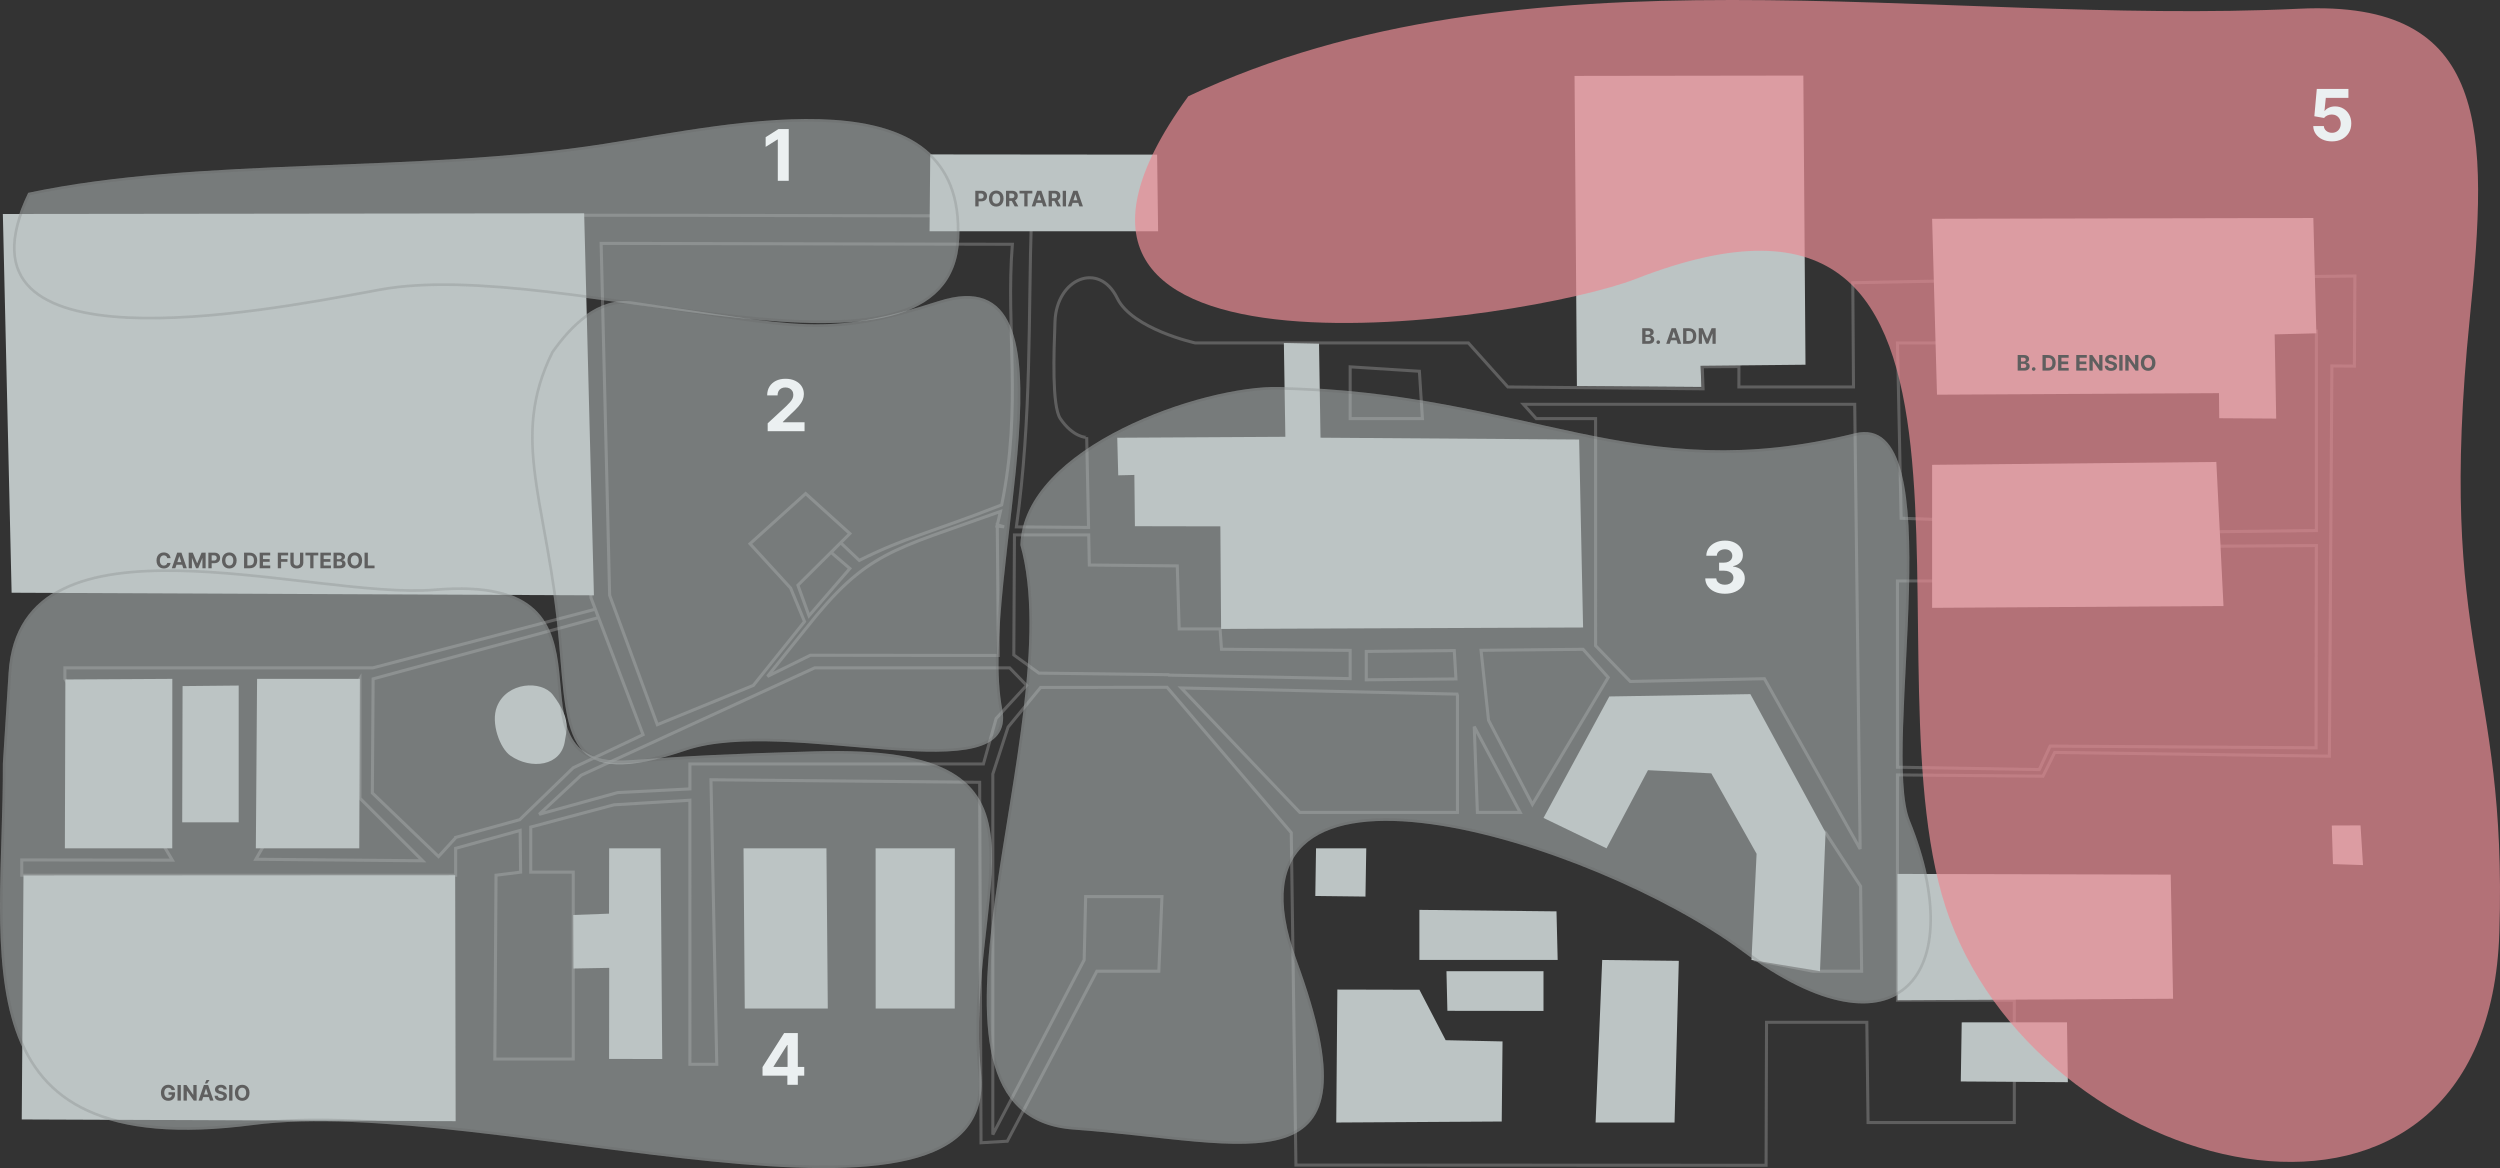 <svg width="931" height="435" viewBox="0 0 931 435" fill="none" xmlns="http://www.w3.org/2000/svg">
<rect x="0" y="0" width="931" height="435" fill="#333333" stroke="none"/>
<g clip-path="url(#clip0_266_116)">
<path d="M216.732 80.159L220.065 222.583L221.698 226.874L221.703 226.872L221.901 227.407L239.477 273.581L213.479 285.919L193.541 305.252L169.682 311.85V311.983L163.306 318.966L138.661 295.309L138.951 252.811L222.861 230.004L221.901 227.407L221.698 226.874L138.848 248.712H134.024H24.161V252.811L64.173 320.317L8.098 320.235V325.935H169.681V315.919L193.709 309.253L193.881 324.779L184.721 325.935L184.274 394.382H213.478V324.779H197.653V307.995L228.631 299.715L256.915 298.004L256.918 396.349H266.925L264.764 290.38L364.827 291.321L365.332 425.566L375.12 424.988L408.459 361.68H431.553L432.719 333.887H404.299L403.741 357.489L369.724 422.511V288.248L375.407 270.766L387.531 256.006L434.615 255.946L480.865 310.086L482.604 433.865L657.687 433.943L657.86 380.708L695.207 380.707L695.667 418.028H750.132V403.006L750.134 372.489L706.612 372.49V325.451V288.575L760.802 289.051L765.169 280.206L867.465 281.6L868.393 136.279L876.775 136.34L876.955 102.782L719.518 104.716L689.978 105.294L690.242 144.106H647.565L647.574 136.505L633.927 136.574L634.223 144.794L561.528 144.105L546.828 127.716H445.119C445.119 127.716 421.677 122.562 416.06 111.044C409.264 97.111 393.473 103.685 392.88 119.697C392.444 131.479 391.704 151.192 394.859 155.887C399.451 162.722 404.644 163.084 404.684 162.81L405.379 196.411L378.501 196.216C384.26 154.825 382.892 118.039 384.125 80.401C328.892 80.4 271.965 80.162 216.732 80.159V80.159ZM223.862 90.635L377.003 90.971C374.481 122.579 380.645 151.119 373.022 188.033C345.297 198.854 337.291 200.03 319.997 208.696L313.058 202.108L309.504 205.716L316.488 211.709L301.272 229.329L297.145 217.936L316.488 198.706L300.027 183.804L279.313 202.494L294.418 218.995L299.602 231.475L280.546 255.243L244.793 269.872L227.03 221.696L223.862 90.635ZM862.609 123.297V136.234V197.574L825.943 198.012L826.303 203.409L862.609 203.164L862.503 278.492L763.469 277.849L759.444 286.586L706.612 285.706V258.495V216.35L722.599 216.348L721.401 193.472L707.982 192.995L706.612 127.718H719.519L862.609 123.297ZM528.581 138.256L529.709 155.884H502.8V136.611L528.581 138.256ZM567.322 150.565H690.695L692.716 316.159L657.065 252.753L607.12 253.779L594.196 240.455L594.193 155.887H572.095L567.322 150.565ZM372.562 190.473C372.151 192.276 371.749 194.071 371.271 195.918L373.935 196.181L371.384 195.444L371.807 244.099L301.766 244.019L285.816 251.888L300.006 234.216C322.8 205.289 331.858 205.136 372.562 190.473H372.562ZM377.782 199.196H405.436L405.669 210.418L438.413 210.741L439.126 234.215H454.356L454.879 241.779L502.8 242.199V252.726L435.316 251.417L435.164 251.257L386.899 250.671L377.542 243.901L377.782 199.196ZM589.541 241.804L598.898 252.28L570.667 299.555L554.328 268.219L551.537 242.177L589.541 241.804ZM541.572 242.275L542.197 252.843L508.798 253.156V242.595L541.572 242.275ZM303.385 248.713H375.999L382.304 255.243L370.961 267.573L366.226 284.5H256.916V293.795L230.043 295.157L200.795 303.246L216.396 288.714L303.385 248.713ZM134.024 252.811V290.858V297.243L157.386 320.553L95.28 319.987L134.024 252.811ZM439.871 256.194L542.532 258.488V258.493L542.757 258.913V302.54H484.06L439.871 256.194ZM549.011 270.593L566.114 302.54H550.181L549.011 270.593ZM646.135 286.019L679.832 310.087L692.886 330.056L693.271 361.68H675.159L653.641 357.489L657.153 315.916L646.135 286.019Z" stroke="#5F5F5F" stroke-width="1.134" stroke-linecap="round"/>
<path d="M478.113 127.718L478.665 162.665L416.061 163.017L416.429 177.013L422.434 176.868L422.641 195.957L454.461 196.019L454.737 234.216L589.541 233.678L588.069 163.68L491.757 162.997L491.205 127.987L478.113 127.718Z" fill="#BCC4C4"/>
<path d="M586.363 28.27L587.238 143.754L633.599 144.106L633.3 136.218L672.367 135.824L671.562 28.145L586.363 28.27Z" fill="#BCC4C4"/>
<path d="M719.521 81.478L721.339 146.983L826.348 146.403L826.441 155.741L847.654 155.885L847.079 124.52L862.61 124.126L861.482 81.188L719.521 81.478Z" fill="#BCC4C4"/>
<path d="M719.521 173.109V226.358L828.027 225.675L825.358 172.032L719.521 173.109Z" fill="#BCC4C4"/>
<path d="M868.359 307.419L879.058 307.375L879.978 322.157L868.797 321.784L868.359 307.419Z" fill="#BCC4C4"/>
<path d="M808.377 325.7L809.251 371.931L706.635 372.49L706.611 325.452L808.377 325.7Z" fill="#BCC4C4"/>
<path d="M730.542 380.729L730.197 402.736L770.07 403.006L769.748 380.708L730.542 380.729Z" fill="#BCC4C4"/>
<path d="M498.03 368.513L497.619 418.03L559.243 417.651L559.542 387.828L538.367 387.37L528.592 368.589L498.03 368.513Z" fill="#BCC4C4"/>
<path d="M596.659 357.488L594.197 418.03H623.601L625.189 357.82L596.659 357.488Z" fill="#BCC4C4"/>
<path d="M598.269 315.917L574.801 304.601L599.304 259.364L651.832 258.494L679.832 310.004L677.762 361.68L652.246 357.488L654.155 317.954L637.29 287.997L613.707 286.816L598.269 315.917Z" fill="#BCC4C4"/>
<path d="M528.58 338.834V357.489H580.077L579.639 339.393L528.58 338.834Z" fill="#BCC4C4"/>
<path d="M538.662 361.68L539.007 376.431L574.8 376.474V361.682L538.662 361.68Z" fill="#BCC4C4"/>
<path d="M490.092 315.917L489.816 333.658L508.499 333.885L508.798 315.917H490.092Z" fill="#BCC4C4"/>
<path d="M276.889 315.917H307.765L308.272 375.582H277.349L276.889 315.917Z" fill="#BCC4C4"/>
<path d="M326.08 315.917H355.576L355.552 375.582H326.102L326.08 315.917Z" fill="#BCC4C4"/>
<path d="M8.744 326.018L8.1 416.886L169.685 417.528L169.501 325.936L137.44 325.95L8.744 326.018Z" fill="#BCC4C4"/>
<path d="M246.611 394.381L226.824 394.343L226.872 360.43L213.551 360.679L213.48 340.742L226.802 340.245L226.851 315.92L246.016 315.921L246.611 394.381Z" fill="#BCC4C4"/>
<path d="M24.344 253.039L24.16 315.919H64.148L64.172 252.812L24.344 253.039Z" fill="#BCC4C4"/>
<path d="M67.992 255.504L67.853 306.248H88.893V255.297L67.992 255.504Z" fill="#BCC4C4"/>
<path d="M95.738 252.812L95.277 315.919H133.793L134.023 252.812H95.738Z" fill="#BCC4C4"/>
<path d="M185.05 263.181C188.716 253.863 201.669 253.231 205.908 258.78C212.983 268.043 210.817 272.497 210.391 275.764C209.139 285.37 197.739 286.756 190.041 281.378C186.174 278.676 182.668 269.236 185.05 263.181Z" fill="#BCC4C4"/>
<path d="M431.277 86.125H346.17L346.423 57.503L430.908 57.586L431.277 86.125Z" fill="#BCC4C4"/>
<path d="M221.176 221.697L217.54 79.433L1.062 79.695L4.325 220.731L221.176 221.697Z" fill="#BCC4C4"/>
<path d="M10.498 71.814C-22.833 140.485 99.258 116.184 141.559 108.372C210.172 95.7 354.069 153.975 357.227 88.909C360.302 25.573 273.657 45.938 224.845 53.589C154.802 64.567 74.025 58.286 10.498 71.814V71.814Z" fill="#BCC4C4" fill-opacity="0.5"/>
<path d="M5.325 93.402C5.1 87.67 6.773 80.695 10.842 72.252C42.499 65.54 78.445 63.735 115.248 62.245C117.963 62.135 120.683 62.027 123.406 61.919C157.669 60.556 192.446 59.173 224.922 54.083C229.076 53.432 233.5 52.689 238.115 51.915C260.665 48.132 287.793 43.58 310.459 45.127C324.108 46.059 336.053 49.2 344.388 55.982C352.694 62.74 357.49 73.176 356.728 88.885C356.338 96.918 353.781 103.005 349.503 107.564C345.217 112.132 339.166 115.206 331.72 117.134C316.811 120.993 296.465 120.217 273.992 117.791C262.765 116.579 251.024 114.958 239.186 113.306C238.544 113.216 237.901 113.127 237.258 113.037C226.056 111.472 214.788 109.899 203.816 108.638C180.625 105.973 158.701 104.697 141.468 107.88C140.395 108.078 139.271 108.287 138.1 108.504C116.163 112.577 77.664 119.726 47.691 118.275C31.88 117.509 18.592 114.354 11.316 107.238C7.698 103.699 5.551 99.167 5.325 93.402Z" stroke="#5F5F5F" stroke-opacity="0.2"/>
<path d="M205.305 130.883C188.981 163.89 203.5 186.932 208.144 239.085C211.323 274.79 210.017 294.793 255.568 279.431C293.491 266.641 379.471 296.712 373.247 264.219C363.838 215.098 406.877 93.742 349.56 112.122C307.552 125.592 298.458 121.513 235.891 112.35C222.517 110.391 212.261 121.065 205.305 130.883V130.883Z" fill="#BCC4C4" fill-opacity="0.5"/>
<path d="M199.357 177.739C197.197 161.405 197.649 147.51 205.735 131.141C209.196 126.26 213.454 121.203 218.482 117.607C223.515 114.008 229.294 111.889 235.818 112.845C243.272 113.936 249.971 114.957 256.058 115.884C275.494 118.844 288.705 120.856 300.419 121.223C315.844 121.707 328.68 119.342 349.712 112.598C356.817 110.319 362.288 110.233 366.469 111.832C370.638 113.427 373.611 116.731 375.66 121.425C377.713 126.129 378.822 132.198 379.263 139.249C379.703 146.294 379.474 154.287 378.87 162.822C378.115 173.498 376.776 184.984 375.434 196.498C374.629 203.41 373.822 210.332 373.139 217.096C371.324 235.088 370.388 251.952 372.756 264.313C373.514 268.272 372.858 271.197 371.141 273.367C369.409 275.556 366.536 277.058 362.697 278.02C355.009 279.948 343.739 279.644 330.999 278.715C326.677 278.4 322.188 278.012 317.622 277.619C308.769 276.855 299.627 276.067 290.849 275.728C277.544 275.215 264.982 275.728 255.409 278.957C244.04 282.791 235.65 284.398 229.41 284.129C223.198 283.861 219.141 281.738 216.364 278.104C213.561 274.437 212.017 269.174 210.984 262.536C210.198 257.492 209.714 251.708 209.177 245.294C209.007 243.271 208.833 241.186 208.642 239.041C207.479 225.982 205.698 214.748 203.938 204.731C203.466 202.045 202.995 199.448 202.539 196.928C201.292 190.044 200.15 183.733 199.357 177.739Z" stroke="#5F5F5F" stroke-opacity="0.2"/>
<path d="M379.992 202.984C398.839 270.384 329.31 415.581 399.828 420.658C465.981 425.421 515.132 445.357 482.861 357.598C449.812 267.721 593.947 313.403 648.987 354.342C706.943 397.449 734.495 362.904 711.238 305.617C700.429 278.993 727.976 152.111 690.717 161.375C608.455 181.828 569.895 146.246 476.331 144.108C447.947 143.459 381.107 166.36 379.992 202.984V202.984Z" fill="#BCC4C4" fill-opacity="0.5"/>
<path d="M381.622 264.775C384.385 241.633 385.212 219.865 380.494 202.924C380.79 193.957 385.095 185.795 391.888 178.586C398.701 171.355 407.993 165.111 418.159 160.016C438.503 149.821 462.228 144.286 476.319 144.608C514.629 145.484 543.692 151.97 570.362 157.923C576.219 159.231 581.961 160.512 587.66 161.703C619.316 168.317 649.605 172.112 690.837 161.86C695.35 160.738 698.816 161.681 701.512 164.187C704.242 166.726 706.234 170.915 707.638 176.385C710.444 187.318 710.836 203.077 710.397 220.025C710.177 228.491 709.751 237.238 709.32 245.81C709.285 246.499 709.251 247.187 709.216 247.874C708.82 255.726 708.433 263.399 708.212 270.529C707.971 278.281 707.927 285.403 708.282 291.424C708.637 297.434 709.391 302.397 710.775 305.805C716.571 320.083 719.189 332.915 718.973 343.45C718.757 353.989 715.707 362.179 710.227 367.26C704.76 372.33 696.784 374.386 686.526 372.479C676.258 370.57 663.74 364.692 649.286 353.941C621.702 333.424 571.829 311.734 532.958 306.419C523.235 305.089 514.181 304.781 506.325 305.781C498.472 306.78 491.783 309.09 486.825 313.024C476.843 320.944 474.103 335.229 482.392 357.771C490.455 379.699 493.398 394.815 492.307 405.092C491.763 410.217 490.218 414.115 487.825 417.057C485.432 419.999 482.161 422.023 478.098 423.348C469.946 426.008 458.704 425.825 445.291 424.657C439.806 424.18 433.949 423.536 427.806 422.861C418.997 421.893 409.598 420.86 399.863 420.16C391.142 419.532 384.631 416.743 379.844 412.247C375.053 407.747 371.947 401.494 370.115 393.866C366.447 378.589 367.923 357.943 371.029 335.26C372.365 325.5 374.001 315.38 375.653 305.162C375.919 303.516 376.185 301.868 376.451 300.217C378.365 288.329 380.238 276.371 381.622 264.775Z" stroke="#5F5F5F" stroke-opacity="0.2"/>
<path d="M1.062 284.366C1.322 355.625 -17.633 433.588 94.322 418.948C181.821 407.507 372.478 473.112 365.328 399.549C358.549 329.808 402.77 276.909 303.546 279.79C271.377 280.724 256.349 281.479 234.645 283.114C182.828 287.018 240.313 212.463 161.968 219.131C116.133 223.032 7.266 185.891 3.194 250.526C2.483 261.806 1.773 273.086 1.062 284.366V284.366Z" fill="#BCC4C4" fill-opacity="0.5"/>
<path d="M94.257 418.453C66.312 422.107 46.613 419.971 32.763 413.662C18.937 407.364 10.886 396.883 6.278 383.704C1.664 370.503 0.509 354.605 0.5 337.515C0.496 329.264 0.758 320.747 1.024 312.131L1.052 311.224C1.327 302.307 1.594 293.293 1.562 284.381L3.693 250.557C4.198 242.551 6.322 236.15 9.722 231.057C13.121 225.964 17.814 222.151 23.496 219.349C34.879 213.736 50.201 212.194 66.909 212.553C82.043 212.878 98.25 214.759 113.605 216.542C115.192 216.726 116.771 216.909 118.338 217.09C135.04 219.012 150.492 220.61 162.011 219.629C181.541 217.967 192.463 221.381 198.748 227.23C205.041 233.086 206.809 241.49 207.757 250.14C207.951 251.904 208.111 253.688 208.27 255.46C208.498 257.994 208.723 260.504 209.04 262.892C209.582 266.97 210.401 270.805 211.998 274.047C213.602 277.303 215.99 279.959 219.647 281.665C223.292 283.366 228.155 284.104 234.683 283.613C256.377 281.978 271.396 281.223 303.56 280.29C328.345 279.57 344.069 282.341 353.859 287.914C363.594 293.457 367.52 301.808 368.606 312.487C369.573 321.988 368.285 333.269 366.835 345.979C366.648 347.614 366.459 349.273 366.271 350.954C364.629 365.68 363.13 382.107 364.83 399.598C365.713 408.681 363.542 415.555 358.952 420.701C354.347 425.864 347.255 429.345 338.188 431.52C320.044 435.871 294.225 434.935 265.368 432.047C249.134 430.422 231.986 428.186 214.731 425.935C201.306 424.184 187.817 422.425 174.642 420.938C144.574 417.546 116.198 415.584 94.257 418.453Z" stroke="#5F5F5F" stroke-opacity="0.2"/>
<path d="M442.528 35.844C357.755 152.426 569.678 119.277 609.067 103.899C760.386 44.822 691.944 249.783 726.004 342.031C763.046 442.359 926.658 479.84 930.763 347.176C933.765 250.141 907.148 242.792 919.745 118.537C926.854 48.423 927.514 -0.141 856.222 3.249C719.882 9.732 566.946 -22.763 442.528 35.844Z" fill="#EA8C94" fill-opacity="0.7"/>
<path d="M293.728 48.063V67.328H289.655V51.929H289.542L285.13 54.695V51.083L289.9 48.063H293.728Z" fill="#EBF0F1"/>
<path d="M285.882 160.586V157.651L292.739 151.301C293.323 150.737 293.812 150.229 294.207 149.777C294.608 149.326 294.912 148.884 295.119 148.451C295.326 148.012 295.43 147.539 295.43 147.031C295.43 146.466 295.301 145.98 295.044 145.573C294.787 145.159 294.436 144.842 293.991 144.622C293.545 144.397 293.04 144.284 292.476 144.284C291.887 144.284 291.372 144.403 290.933 144.641C290.494 144.88 290.156 145.221 289.917 145.667C289.679 146.112 289.56 146.642 289.56 147.256H285.694C285.694 145.996 285.979 144.902 286.55 143.973C287.12 143.045 287.92 142.327 288.948 141.819C289.977 141.311 291.162 141.057 292.504 141.057C293.884 141.057 295.085 141.302 296.107 141.791C297.136 142.274 297.935 142.945 298.506 143.804C299.077 144.663 299.362 145.648 299.362 146.758C299.362 147.485 299.218 148.203 298.929 148.912C298.647 149.621 298.142 150.408 297.415 151.273C296.687 152.132 295.662 153.164 294.339 154.368L291.526 157.124V157.256H299.616V160.586H285.882Z" fill="#EBF0F1"/>
<path d="M642.347 221.11C640.942 221.11 639.691 220.869 638.593 220.386C637.502 219.897 636.64 219.226 636.006 218.373C635.379 217.514 635.056 216.523 635.037 215.4H639.139C639.164 215.87 639.318 216.284 639.6 216.642C639.888 216.993 640.271 217.266 640.747 217.46C641.224 217.655 641.76 217.752 642.356 217.752C642.977 217.752 643.526 217.642 644.002 217.423C644.479 217.203 644.852 216.899 645.122 216.51C645.391 216.121 645.526 215.673 645.526 215.165C645.526 214.651 645.382 214.196 645.093 213.801C644.811 213.4 644.404 213.086 643.871 212.86C643.344 212.634 642.717 212.522 641.989 212.522H640.192V209.53H641.989C642.604 209.53 643.146 209.424 643.617 209.21C644.093 208.997 644.463 208.702 644.727 208.326C644.99 207.944 645.122 207.498 645.122 206.99C645.122 206.507 645.006 206.084 644.774 205.72C644.548 205.35 644.228 205.062 643.814 204.855C643.406 204.648 642.93 204.545 642.384 204.545C641.832 204.545 641.328 204.645 640.87 204.846C640.412 205.04 640.045 205.319 639.769 205.683C639.493 206.047 639.346 206.473 639.327 206.962H635.423C635.442 205.852 635.759 204.874 636.373 204.027C636.988 203.181 637.816 202.519 638.857 202.042C639.904 201.559 641.086 201.318 642.403 201.318C643.733 201.318 644.896 201.559 645.893 202.042C646.89 202.525 647.665 203.177 648.216 203.999C648.775 204.814 649.051 205.73 649.044 206.746C649.051 207.824 648.715 208.724 648.038 209.446C647.367 210.167 646.492 210.625 645.413 210.819V210.969C646.831 211.151 647.909 211.644 648.649 212.446C649.395 213.243 649.765 214.24 649.759 215.438C649.765 216.535 649.449 217.51 648.809 218.363C648.176 219.216 647.301 219.887 646.185 220.376C645.068 220.865 643.789 221.11 642.347 221.11Z" fill="#EBF0F1"/>
<path d="M283.967 400.59V397.382L292.01 384.711H294.776V389.151H293.139L288.069 397.175V397.326H299.498V400.59H283.967ZM293.214 403.977V399.612L293.289 398.191V384.711H297.109V403.977H293.214Z" fill="#EBF0F1"/>
<path d="M868.418 52.656C867.089 52.656 865.903 52.411 864.862 51.922C863.828 51.433 863.006 50.759 862.398 49.9C861.789 49.041 861.473 48.056 861.448 46.946H865.399C865.442 47.692 865.756 48.297 866.339 48.761C866.922 49.226 867.615 49.458 868.418 49.458C869.058 49.458 869.622 49.316 870.111 49.034C870.607 48.746 870.993 48.348 871.268 47.84C871.551 47.325 871.692 46.736 871.692 46.071C871.692 45.394 871.548 44.798 871.259 44.284C870.977 43.77 870.585 43.368 870.083 43.08C869.582 42.791 869.008 42.644 868.362 42.638C867.797 42.638 867.249 42.754 866.716 42.986C866.189 43.218 865.778 43.534 865.483 43.936L861.862 43.287L862.774 33.127H874.551V36.457H866.132L865.634 41.283H865.747C866.085 40.806 866.596 40.411 867.28 40.098C867.964 39.784 868.729 39.627 869.575 39.627C870.735 39.627 871.77 39.9 872.679 40.446C873.589 40.992 874.307 41.741 874.834 42.694C875.36 43.641 875.621 44.732 875.614 45.968C875.621 47.266 875.32 48.42 874.711 49.429C874.109 50.433 873.266 51.223 872.181 51.8C871.102 52.371 869.848 52.656 868.418 52.656Z" fill="#EBF0F1"/>
<path d="M63.887 405.93C63.847 405.791 63.791 405.669 63.719 405.563C63.648 405.455 63.559 405.364 63.455 405.29C63.353 405.215 63.236 405.157 63.103 405.117C62.972 405.077 62.827 405.058 62.668 405.058C62.371 405.058 62.11 405.131 61.884 405.279C61.661 405.427 61.486 405.642 61.361 405.924C61.236 406.204 61.174 406.547 61.174 406.952C61.174 407.358 61.236 407.702 61.359 407.987C61.482 408.271 61.656 408.487 61.881 408.637C62.107 408.785 62.373 408.859 62.68 408.859C62.958 408.859 63.196 408.809 63.393 408.711C63.592 408.611 63.743 408.469 63.847 408.288C63.953 408.106 64.006 407.891 64.006 407.643L64.256 407.68H62.756V406.754H65.191V407.487C65.191 407.998 65.083 408.437 64.867 408.805C64.651 409.17 64.354 409.452 63.975 409.651C63.596 409.848 63.163 409.947 62.674 409.947C62.129 409.947 61.649 409.826 61.236 409.586C60.824 409.344 60.502 409 60.271 408.555C60.041 408.108 59.927 407.577 59.927 406.964C59.927 406.492 59.995 406.072 60.131 405.702C60.27 405.331 60.463 405.017 60.711 404.759C60.959 404.502 61.248 404.306 61.577 404.171C61.907 404.037 62.264 403.969 62.648 403.969C62.978 403.969 63.285 404.018 63.569 404.114C63.853 404.209 64.105 404.344 64.325 404.518C64.546 404.692 64.727 404.899 64.867 405.14C65.007 405.379 65.097 405.642 65.137 405.93H63.887ZM67.345 404.049V409.867H66.115V404.049H67.345ZM73.224 404.049V409.867H72.161L69.63 406.205H69.587V409.867H68.357V404.049H69.437L71.948 407.708H71.999V404.049H73.224ZM75.243 409.867H73.925L75.933 404.049H77.519L79.524 409.867H78.206L76.749 405.379H76.703L75.243 409.867ZM75.16 407.58H78.274V408.54H75.16V407.58ZM76.291 403.486L76.894 402.194H78.013L77.146 403.486H76.291ZM83.248 405.722C83.225 405.493 83.128 405.315 82.955 405.188C82.783 405.061 82.549 404.998 82.254 404.998C82.053 404.998 81.883 405.026 81.745 405.083C81.607 405.138 81.501 405.215 81.427 405.313C81.355 405.412 81.319 405.523 81.319 405.648C81.315 405.753 81.337 405.844 81.384 405.921C81.433 405.999 81.501 406.066 81.586 406.123C81.671 406.178 81.77 406.226 81.881 406.268C81.993 406.308 82.112 406.342 82.239 406.37L82.762 406.495C83.016 406.552 83.249 406.628 83.461 406.722C83.673 406.817 83.857 406.933 84.012 407.072C84.167 407.21 84.288 407.373 84.373 407.56C84.46 407.748 84.504 407.963 84.506 408.205C84.504 408.561 84.414 408.87 84.234 409.131C84.056 409.391 83.798 409.593 83.461 409.737C83.126 409.879 82.721 409.95 82.248 409.95C81.778 409.95 81.369 409.878 81.021 409.734C80.674 409.59 80.403 409.377 80.208 409.094C80.015 408.81 79.914 408.459 79.904 408.04H81.094C81.108 408.236 81.164 408.398 81.262 408.529C81.362 408.658 81.496 408.755 81.663 408.822C81.831 408.886 82.022 408.918 82.234 408.918C82.442 408.918 82.623 408.888 82.776 408.827C82.932 408.767 83.052 408.683 83.137 408.575C83.222 408.467 83.265 408.343 83.265 408.202C83.265 408.072 83.226 407.962 83.148 407.873C83.073 407.784 82.961 407.708 82.813 407.646C82.667 407.583 82.488 407.526 82.276 407.475L81.643 407.316C81.152 407.197 80.765 407.01 80.481 406.756C80.197 406.503 80.056 406.161 80.058 405.731C80.056 405.379 80.149 405.071 80.339 404.808C80.53 404.544 80.792 404.339 81.126 404.191C81.459 404.043 81.838 403.969 82.262 403.969C82.694 403.969 83.071 404.043 83.393 404.191C83.717 404.339 83.969 404.544 84.148 404.808C84.328 405.071 84.421 405.376 84.427 405.722H83.248ZM86.564 404.049V409.867H85.334V404.049H86.564ZM92.923 406.958C92.923 407.593 92.802 408.132 92.562 408.577C92.323 409.022 91.997 409.362 91.585 409.597C91.174 409.83 90.712 409.947 90.198 409.947C89.681 409.947 89.217 409.829 88.806 409.594C88.395 409.36 88.07 409.02 87.832 408.575C87.593 408.129 87.474 407.591 87.474 406.958C87.474 406.324 87.593 405.784 87.832 405.339C88.07 404.894 88.395 404.555 88.806 404.322C89.217 404.087 89.681 403.969 90.198 403.969C90.712 403.969 91.174 404.087 91.585 404.322C91.997 404.555 92.323 404.894 92.562 405.339C92.802 405.784 92.923 406.324 92.923 406.958ZM91.675 406.958C91.675 406.547 91.614 406.201 91.491 405.918C91.37 405.636 91.198 405.422 90.977 405.276C90.755 405.13 90.496 405.058 90.198 405.058C89.901 405.058 89.641 405.13 89.42 405.276C89.198 405.422 89.026 405.636 88.903 405.918C88.781 406.201 88.721 406.547 88.721 406.958C88.721 407.369 88.781 407.716 88.903 407.998C89.026 408.28 89.198 408.494 89.42 408.64C89.641 408.786 89.901 408.859 90.198 408.859C90.496 408.859 90.755 408.786 90.977 408.64C91.198 408.494 91.37 408.28 91.491 407.998C91.614 407.716 91.675 407.369 91.675 406.958Z" fill="#5F5F5F"/>
<path d="M611.56 128.031V122.213H613.89C614.318 122.213 614.675 122.277 614.961 122.403C615.247 122.53 615.462 122.706 615.606 122.932C615.75 123.155 615.822 123.413 615.822 123.705C615.822 123.932 615.776 124.132 615.685 124.304C615.594 124.474 615.469 124.615 615.31 124.724C615.153 124.832 614.973 124.909 614.771 124.955V125.011C614.992 125.021 615.2 125.083 615.393 125.199C615.588 125.314 615.746 125.476 615.867 125.685C615.988 125.891 616.049 126.137 616.049 126.423C616.049 126.732 615.972 127.008 615.819 127.25C615.667 127.491 615.443 127.681 615.146 127.821C614.848 127.961 614.482 128.031 614.046 128.031H611.56ZM612.79 127.026H613.793C614.136 127.026 614.386 126.96 614.543 126.83C614.701 126.697 614.779 126.521 614.779 126.301C614.779 126.14 614.74 125.998 614.663 125.875C614.585 125.752 614.474 125.655 614.33 125.585C614.188 125.515 614.019 125.48 613.822 125.48H612.79V127.026ZM612.79 124.648H613.702C613.871 124.648 614.021 124.618 614.151 124.56C614.284 124.499 614.388 124.414 614.464 124.304C614.541 124.194 614.58 124.062 614.58 123.909C614.58 123.699 614.505 123.529 614.356 123.401C614.208 123.272 613.998 123.207 613.725 123.207H612.79V124.648ZM617.534 128.105C617.347 128.105 617.186 128.039 617.051 127.906C616.919 127.772 616.852 127.611 616.852 127.423C616.852 127.238 616.919 127.079 617.051 126.946C617.186 126.813 617.347 126.747 617.534 126.747C617.716 126.747 617.875 126.813 618.011 126.946C618.148 127.079 618.216 127.238 618.216 127.423C618.216 127.548 618.184 127.663 618.119 127.767C618.057 127.869 617.974 127.952 617.872 128.014C617.77 128.075 617.657 128.105 617.534 128.105ZM621.813 128.031H620.495L622.504 122.213H624.089L626.094 128.031H624.776L623.319 123.543H623.273L621.813 128.031ZM621.731 125.744H624.844V126.705H621.731V125.744ZM628.857 128.031H626.795V122.213H628.874C629.46 122.213 629.963 122.33 630.386 122.562C630.808 122.794 631.133 123.126 631.36 123.56C631.589 123.993 631.704 124.512 631.704 125.116C631.704 125.723 631.589 126.243 631.36 126.679C631.133 127.115 630.806 127.449 630.38 127.682C629.956 127.915 629.448 128.031 628.857 128.031ZM628.025 126.977H628.806C629.17 126.977 629.476 126.913 629.724 126.784C629.974 126.653 630.161 126.452 630.286 126.179C630.413 125.904 630.477 125.55 630.477 125.116C630.477 124.687 630.413 124.335 630.286 124.062C630.161 123.79 629.975 123.589 629.727 123.46C629.478 123.331 629.173 123.267 628.809 123.267H628.025V126.977ZM632.615 122.213H634.132L635.734 126.122H635.803L637.405 122.213H638.922V128.031H637.729V124.244H637.68L636.175 128.003H635.362L633.857 124.23H633.808V128.031H632.615V122.213Z" fill="#5F5F5F"/>
<path d="M751.379 138.024V132.206H753.708C754.136 132.206 754.493 132.27 754.779 132.397C755.065 132.523 755.28 132.7 755.424 132.925C755.568 133.148 755.64 133.406 755.64 133.698C755.64 133.925 755.595 134.125 755.504 134.297C755.413 134.468 755.288 134.608 755.129 134.718C754.972 134.826 754.792 134.902 754.589 134.948V135.005C754.811 135.014 755.018 135.076 755.211 135.192C755.406 135.308 755.564 135.469 755.686 135.678C755.807 135.884 755.867 136.13 755.867 136.416C755.867 136.725 755.791 137.001 755.637 137.243C755.486 137.484 755.261 137.674 754.964 137.814C754.667 137.954 754.3 138.024 753.865 138.024H751.379ZM752.609 137.019H753.612C753.954 137.019 754.204 136.953 754.362 136.823C754.519 136.69 754.597 136.514 754.597 136.294C754.597 136.133 754.559 135.991 754.481 135.868C754.403 135.745 754.293 135.648 754.149 135.578C754.007 135.508 753.837 135.473 753.64 135.473H752.609V137.019ZM752.609 134.641H753.521C753.689 134.641 753.839 134.612 753.97 134.553C754.102 134.492 754.206 134.407 754.282 134.297C754.36 134.187 754.399 134.056 754.399 133.902C754.399 133.692 754.324 133.523 754.174 133.394C754.026 133.265 753.816 133.201 753.544 133.201H752.609V134.641ZM757.352 138.098C757.165 138.098 757.004 138.032 756.87 137.899C756.737 137.765 756.671 137.604 756.671 137.416C756.671 137.231 756.737 137.072 756.87 136.939C757.004 136.807 757.165 136.74 757.352 136.74C757.534 136.74 757.693 136.807 757.83 136.939C757.966 137.072 758.034 137.231 758.034 137.416C758.034 137.541 758.002 137.656 757.938 137.76C757.875 137.862 757.793 137.945 757.691 138.007C757.588 138.068 757.476 138.098 757.352 138.098ZM762.691 138.024H760.629V132.206H762.708C763.294 132.206 763.797 132.323 764.22 132.556C764.642 132.787 764.967 133.119 765.194 133.553C765.423 133.987 765.538 134.505 765.538 135.11C765.538 135.716 765.423 136.237 765.194 136.672C764.967 137.108 764.64 137.442 764.214 137.675C763.79 137.908 763.282 138.024 762.691 138.024ZM761.859 136.97H762.64C763.004 136.97 763.31 136.906 763.558 136.777C763.808 136.647 763.995 136.445 764.12 136.172C764.247 135.898 764.311 135.543 764.311 135.11C764.311 134.68 764.247 134.328 764.12 134.056C763.995 133.783 763.809 133.582 763.561 133.453C763.312 133.325 763.007 133.26 762.643 133.26H761.859V136.97ZM766.449 138.024V132.206H770.37V133.22H767.679V134.607H770.168V135.621H767.679V137.01H770.381V138.024H766.449ZM773.199 138.024V132.206H777.12V133.22H774.429V134.607H776.918V135.621H774.429V137.01H777.131V138.024H773.199ZM782.964 132.206V138.024H781.902L779.37 134.362H779.328V138.024H778.098V132.206H779.177L781.688 135.865H781.74V132.206H782.964ZM787.137 133.88C787.114 133.65 787.016 133.472 786.844 133.345C786.672 133.219 786.438 133.155 786.142 133.155C785.942 133.155 785.772 133.183 785.634 133.24C785.495 133.295 785.389 133.372 785.316 133.47C785.244 133.569 785.208 133.681 785.208 133.806C785.204 133.91 785.226 134.001 785.273 134.078C785.322 134.156 785.389 134.223 785.475 134.28C785.56 134.335 785.658 134.383 785.77 134.425C785.882 134.465 786.001 134.499 786.128 134.527L786.651 134.652C786.905 134.709 787.138 134.785 787.35 134.88C787.562 134.974 787.745 135.091 787.901 135.229C788.056 135.367 788.176 135.53 788.262 135.718C788.349 135.905 788.393 136.12 788.395 136.362C788.393 136.719 788.302 137.027 788.122 137.289C787.944 137.548 787.687 137.75 787.35 137.894C787.014 138.036 786.61 138.107 786.137 138.107C785.667 138.107 785.258 138.035 784.909 137.891C784.563 137.747 784.292 137.534 784.097 137.252C783.904 136.968 783.802 136.616 783.793 136.198H784.983C784.996 136.393 785.052 136.556 785.151 136.686C785.251 136.815 785.385 136.913 785.551 136.979C785.72 137.043 785.91 137.076 786.122 137.076C786.331 137.076 786.512 137.045 786.665 136.985C786.82 136.924 786.941 136.84 787.026 136.732C787.111 136.624 787.154 136.5 787.154 136.36C787.154 136.229 787.115 136.119 787.037 136.03C786.961 135.941 786.85 135.865 786.702 135.803C786.556 135.74 786.377 135.684 786.165 135.632L785.531 135.473C785.041 135.354 784.654 135.167 784.37 134.914C784.085 134.66 783.944 134.318 783.946 133.888C783.944 133.536 784.038 133.228 784.228 132.965C784.419 132.701 784.681 132.496 785.014 132.348C785.348 132.201 785.727 132.127 786.151 132.127C786.583 132.127 786.96 132.201 787.281 132.348C787.605 132.496 787.857 132.701 788.037 132.965C788.217 133.228 788.31 133.533 788.316 133.88H787.137ZM790.453 132.206V138.024H789.223V132.206H790.453ZM796.331 132.206V138.024H795.269L792.737 134.362H792.695V138.024H791.465V132.206H792.544L795.056 135.865H795.107V132.206H796.331ZM802.694 135.115C802.694 135.75 802.574 136.29 802.333 136.735C802.095 137.18 801.769 137.52 801.356 137.755C800.945 137.987 800.483 138.104 799.97 138.104C799.453 138.104 798.989 137.987 798.578 137.752C798.167 137.517 797.842 137.177 797.603 136.732C797.365 136.287 797.245 135.748 797.245 135.115C797.245 134.481 797.365 133.941 797.603 133.496C797.842 133.051 798.167 132.712 798.578 132.479C798.989 132.244 799.453 132.127 799.97 132.127C800.483 132.127 800.945 132.244 801.356 132.479C801.769 132.712 802.095 133.051 802.333 133.496C802.574 133.941 802.694 134.481 802.694 135.115ZM801.447 135.115C801.447 134.704 801.385 134.358 801.262 134.076C801.141 133.793 800.97 133.579 800.748 133.433C800.527 133.288 800.267 133.215 799.97 133.215C799.672 133.215 799.413 133.288 799.191 133.433C798.97 133.579 798.797 133.793 798.674 134.076C798.553 134.358 798.492 134.704 798.492 135.115C798.492 135.526 798.553 135.873 798.674 136.155C798.797 136.437 798.97 136.651 799.191 136.797C799.413 136.943 799.672 137.016 799.97 137.016C800.267 137.016 800.527 136.943 800.748 136.797C800.97 136.651 801.141 136.437 801.262 136.155C801.385 135.873 801.447 135.526 801.447 135.115Z" fill="#5F5F5F"/>
<path d="M63.516 207.844H62.272C62.249 207.683 62.203 207.54 62.133 207.415C62.063 207.288 61.973 207.18 61.863 207.091C61.753 207.002 61.626 206.934 61.482 206.886C61.34 206.839 61.186 206.815 61.019 206.815C60.718 206.815 60.456 206.89 60.232 207.04C60.009 207.187 59.835 207.403 59.712 207.687C59.589 207.97 59.528 208.312 59.528 208.716C59.528 209.131 59.589 209.479 59.712 209.761C59.837 210.044 60.011 210.257 60.235 210.401C60.458 210.545 60.717 210.616 61.011 210.616C61.175 210.616 61.328 210.595 61.468 210.551C61.61 210.508 61.736 210.444 61.846 210.361C61.956 210.276 62.047 210.172 62.118 210.051C62.192 209.93 62.243 209.792 62.272 209.636L63.516 209.642C63.484 209.909 63.404 210.167 63.275 210.415C63.148 210.661 62.976 210.882 62.761 211.077C62.547 211.27 62.291 211.423 61.993 211.537C61.698 211.649 61.364 211.705 60.991 211.705C60.472 211.705 60.008 211.587 59.599 211.352C59.191 211.117 58.869 210.777 58.633 210.332C58.398 209.887 58.28 209.348 58.28 208.716C58.28 208.081 58.4 207.542 58.638 207.097C58.877 206.652 59.201 206.312 59.61 206.08C60.019 205.845 60.479 205.727 60.991 205.727C61.328 205.727 61.64 205.775 61.928 205.869C62.218 205.964 62.474 206.102 62.698 206.284C62.922 206.464 63.103 206.685 63.243 206.946C63.386 207.207 63.476 207.507 63.516 207.844ZM65.292 211.625H63.974L65.982 205.807H67.567L69.573 211.625H68.255L66.797 207.136H66.752L65.292 211.625ZM65.209 209.338H68.323V210.298H65.209V209.338ZM70.273 205.807H71.79L73.393 209.716H73.461L75.063 205.807H76.58V211.625H75.387V207.838H75.339L73.833 211.597H73.02L71.515 207.824H71.466V211.625H70.273V205.807ZM77.594 211.625V205.807H79.889C80.33 205.807 80.706 205.891 81.017 206.06C81.328 206.226 81.564 206.458 81.727 206.756C81.892 207.051 81.974 207.392 81.974 207.778C81.974 208.165 81.891 208.506 81.724 208.801C81.558 209.097 81.316 209.327 81 209.491C80.686 209.656 80.305 209.739 79.858 209.739H78.395V208.753H79.659C79.896 208.753 80.091 208.712 80.244 208.631C80.4 208.547 80.515 208.433 80.591 208.287C80.668 208.139 80.707 207.97 80.707 207.778C80.707 207.585 80.668 207.417 80.591 207.273C80.515 207.127 80.4 207.014 80.244 206.935C80.089 206.853 79.892 206.812 79.653 206.812H78.824V211.625H77.594ZM88.12 208.716C88.12 209.35 88 209.89 87.759 210.335C87.52 210.78 87.195 211.12 86.782 211.355C86.371 211.588 85.909 211.705 85.395 211.705C84.878 211.705 84.414 211.587 84.003 211.352C83.592 211.117 83.268 210.777 83.029 210.332C82.79 209.887 82.671 209.348 82.671 208.716C82.671 208.081 82.79 207.542 83.029 207.097C83.268 206.652 83.592 206.312 84.003 206.08C84.414 205.845 84.878 205.727 85.395 205.727C85.909 205.727 86.371 205.845 86.782 206.08C87.195 206.312 87.52 206.652 87.759 207.097C88 207.542 88.12 208.081 88.12 208.716ZM86.873 208.716C86.873 208.305 86.811 207.958 86.688 207.676C86.567 207.394 86.395 207.18 86.174 207.034C85.952 206.888 85.693 206.815 85.395 206.815C85.098 206.815 84.839 206.888 84.617 207.034C84.395 207.18 84.223 207.394 84.1 207.676C83.979 207.958 83.918 208.305 83.918 208.716C83.918 209.127 83.979 209.473 84.1 209.756C84.223 210.038 84.395 210.252 84.617 210.398C84.839 210.544 85.098 210.616 85.395 210.616C85.693 210.616 85.952 210.544 86.174 210.398C86.395 210.252 86.567 210.038 86.688 209.756C86.811 209.473 86.873 209.127 86.873 208.716ZM92.945 211.625H90.883V205.807H92.962C93.547 205.807 94.051 205.923 94.474 206.156C94.896 206.387 95.221 206.72 95.448 207.153C95.677 207.587 95.792 208.106 95.792 208.71C95.792 209.316 95.677 209.837 95.448 210.273C95.221 210.708 94.894 211.043 94.468 211.276C94.044 211.509 93.536 211.625 92.945 211.625ZM92.113 210.571H92.894C93.258 210.571 93.564 210.507 93.812 210.378C94.062 210.247 94.249 210.045 94.374 209.773C94.501 209.498 94.564 209.144 94.564 208.71C94.564 208.28 94.501 207.929 94.374 207.656C94.249 207.384 94.063 207.183 93.814 207.054C93.566 206.925 93.26 206.861 92.897 206.861H92.113V210.571ZM96.703 211.625V205.807H100.623V206.821H97.933V208.207H100.422V209.222H97.933V210.611H100.635V211.625H96.703ZM103.453 211.625V205.807H107.305V206.821H104.683V208.207H107.05V209.222H104.683V211.625H103.453ZM111.726 205.807H112.957V209.585C112.957 210.009 112.855 210.381 112.653 210.699C112.452 211.017 112.171 211.265 111.809 211.443C111.447 211.619 111.026 211.707 110.545 211.707C110.062 211.707 109.639 211.619 109.278 211.443C108.916 211.265 108.635 211.017 108.434 210.699C108.233 210.381 108.133 210.009 108.133 209.585V205.807H109.363V209.48C109.363 209.702 109.411 209.899 109.508 210.071C109.606 210.243 109.744 210.379 109.922 210.477C110.101 210.576 110.308 210.625 110.545 210.625C110.783 210.625 110.991 210.576 111.167 210.477C111.345 210.379 111.482 210.243 111.579 210.071C111.677 209.899 111.726 209.702 111.726 209.48V205.807ZM113.747 206.821V205.807H118.525V206.821H116.744V211.625H115.528V206.821H113.747ZM119.312 211.625V205.807H123.233V206.821H120.543V208.207H123.031V209.222H120.543V210.611H123.244V211.625H119.312ZM124.211 211.625V205.807H126.54C126.968 205.807 127.325 205.87 127.611 205.997C127.897 206.124 128.112 206.3 128.256 206.526C128.4 206.749 128.472 207.007 128.472 207.298C128.472 207.526 128.427 207.725 128.336 207.898C128.245 208.068 128.12 208.208 127.961 208.318C127.804 208.426 127.624 208.503 127.421 208.548V208.605C127.643 208.615 127.85 208.677 128.043 208.793C128.238 208.908 128.396 209.07 128.518 209.278C128.639 209.485 128.7 209.731 128.7 210.017C128.7 210.326 128.623 210.601 128.469 210.844C128.318 211.084 128.093 211.275 127.796 211.415C127.499 211.555 127.132 211.625 126.697 211.625H124.211ZM125.441 210.619H126.444C126.787 210.619 127.037 210.554 127.194 210.423C127.351 210.291 127.43 210.115 127.43 209.895C127.43 209.734 127.391 209.592 127.313 209.469C127.235 209.346 127.125 209.249 126.981 209.179C126.839 209.109 126.669 209.074 126.472 209.074H125.441V210.619ZM125.441 208.241H126.353C126.521 208.241 126.671 208.212 126.802 208.153C126.934 208.093 127.039 208.008 127.114 207.898C127.192 207.788 127.231 207.656 127.231 207.503C127.231 207.293 127.156 207.123 127.006 206.994C126.859 206.866 126.648 206.801 126.376 206.801H125.441V208.241ZM134.847 208.716C134.847 209.35 134.726 209.89 134.486 210.335C134.247 210.78 133.921 211.12 133.508 211.355C133.097 211.588 132.635 211.705 132.122 211.705C131.605 211.705 131.141 211.587 130.73 211.352C130.319 211.117 129.994 210.777 129.756 210.332C129.517 209.887 129.398 209.348 129.398 208.716C129.398 208.081 129.517 207.542 129.756 207.097C129.994 206.652 130.319 206.312 130.73 206.08C131.141 205.845 131.605 205.727 132.122 205.727C132.635 205.727 133.097 205.845 133.508 206.08C133.921 206.312 134.247 206.652 134.486 207.097C134.726 207.542 134.847 208.081 134.847 208.716ZM133.599 208.716C133.599 208.305 133.538 207.958 133.415 207.676C133.293 207.394 133.122 207.18 132.901 207.034C132.679 206.888 132.419 206.815 132.122 206.815C131.825 206.815 131.565 206.888 131.344 207.034C131.122 207.18 130.95 207.394 130.827 207.676C130.705 207.958 130.645 208.305 130.645 208.716C130.645 209.127 130.705 209.473 130.827 209.756C130.95 210.038 131.122 210.252 131.344 210.398C131.565 210.544 131.825 210.616 132.122 210.616C132.419 210.616 132.679 210.544 132.901 210.398C133.122 210.252 133.293 210.038 133.415 209.756C133.538 209.473 133.599 209.127 133.599 208.716ZM135.758 211.625V205.807H136.988V210.611H139.482V211.625H135.758Z" fill="#5F5F5F"/>
<path d="M363.201 76.862V71.044H365.496C365.938 71.044 366.314 71.128 366.624 71.297C366.935 71.464 367.172 71.696 367.335 71.993C367.499 72.288 367.582 72.629 367.582 73.016C367.582 73.402 367.498 73.743 367.332 74.038C367.165 74.334 366.924 74.564 366.607 74.729C366.293 74.894 365.912 74.976 365.465 74.976H364.002V73.99H365.266C365.503 73.99 365.698 73.949 365.852 73.868C366.007 73.785 366.122 73.67 366.198 73.524C366.276 73.376 366.315 73.207 366.315 73.016C366.315 72.823 366.276 72.654 366.198 72.51C366.122 72.364 366.007 72.251 365.852 72.172C365.696 72.091 365.499 72.05 365.261 72.05H364.431V76.862H363.201ZM373.727 73.953C373.727 74.588 373.607 75.127 373.366 75.573C373.128 76.018 372.802 76.358 372.389 76.592C371.978 76.825 371.516 76.942 371.003 76.942C370.486 76.942 370.022 76.824 369.611 76.59C369.2 76.355 368.875 76.015 368.636 75.57C368.398 75.125 368.278 74.586 368.278 73.953C368.278 73.319 368.398 72.779 368.636 72.334C368.875 71.889 369.2 71.55 369.611 71.317C370.022 71.082 370.486 70.965 371.003 70.965C371.516 70.965 371.978 71.082 372.389 71.317C372.802 71.55 373.128 71.889 373.366 72.334C373.607 72.779 373.727 73.319 373.727 73.953ZM372.48 73.953C372.48 73.542 372.419 73.196 372.295 72.913C372.174 72.631 372.003 72.417 371.781 72.271C371.56 72.126 371.3 72.053 371.003 72.053C370.706 72.053 370.446 72.126 370.224 72.271C370.003 72.417 369.831 72.631 369.707 72.913C369.586 73.196 369.526 73.542 369.526 73.953C369.526 74.364 369.586 74.711 369.707 74.993C369.831 75.275 370.003 75.489 370.224 75.635C370.446 75.781 370.706 75.854 371.003 75.854C371.3 75.854 371.56 75.781 371.781 75.635C372.003 75.489 372.174 75.275 372.295 74.993C372.419 74.711 372.48 74.364 372.48 73.953ZM374.639 76.862V71.044H376.934C377.373 71.044 377.748 71.123 378.059 71.28C378.371 71.435 378.609 71.656 378.772 71.942C378.937 72.226 379.019 72.56 379.019 72.945C379.019 73.331 378.936 73.663 378.769 73.942C378.603 74.218 378.361 74.43 378.045 74.578C377.73 74.726 377.35 74.8 376.903 74.8H375.366V73.811H376.704C376.939 73.811 377.134 73.779 377.289 73.715C377.444 73.65 377.56 73.554 377.636 73.425C377.713 73.296 377.752 73.136 377.752 72.945C377.752 72.751 377.713 72.589 377.636 72.456C377.56 72.323 377.443 72.223 377.286 72.155C377.131 72.085 376.935 72.05 376.698 72.05H375.869V76.862H374.639ZM377.781 74.215L379.227 76.862H377.869L376.454 74.215H377.781ZM379.667 72.058V71.044H384.445V72.058H382.664V76.862H381.448V72.058H379.667ZM385.524 76.862H384.206L386.215 71.044H387.8L389.805 76.862H388.487L387.03 72.374H386.984L385.524 76.862ZM385.442 74.575H388.555V75.536H385.442V74.575ZM390.506 76.862V71.044H392.801C393.241 71.044 393.616 71.123 393.926 71.28C394.239 71.435 394.476 71.656 394.639 71.942C394.804 72.226 394.886 72.56 394.886 72.945C394.886 73.331 394.803 73.663 394.636 73.942C394.47 74.218 394.228 74.43 393.912 74.578C393.598 74.726 393.217 74.8 392.77 74.8H391.233V73.811H392.571C392.806 73.811 393.001 73.779 393.156 73.715C393.312 73.65 393.427 73.554 393.503 73.425C393.581 73.296 393.619 73.136 393.619 72.945C393.619 72.751 393.581 72.589 393.503 72.456C393.427 72.323 393.311 72.223 393.153 72.155C392.998 72.085 392.802 72.05 392.565 72.05H391.736V76.862H390.506ZM393.648 74.215L395.094 76.862H393.736L392.321 74.215H393.648ZM396.986 71.044V76.862H395.756V71.044H396.986ZM399.001 76.862H397.683L399.691 71.044H401.276L403.282 76.862H401.964L400.506 72.374H400.461L399.001 76.862ZM398.918 74.575H402.032V75.536H398.918V74.575Z" fill="#5F5F5F"/>
</g>
<defs>
<clipPath id="clip0_266_116">
<rect width="931" height="435" fill="white"/>
</clipPath>
</defs>
</svg>
